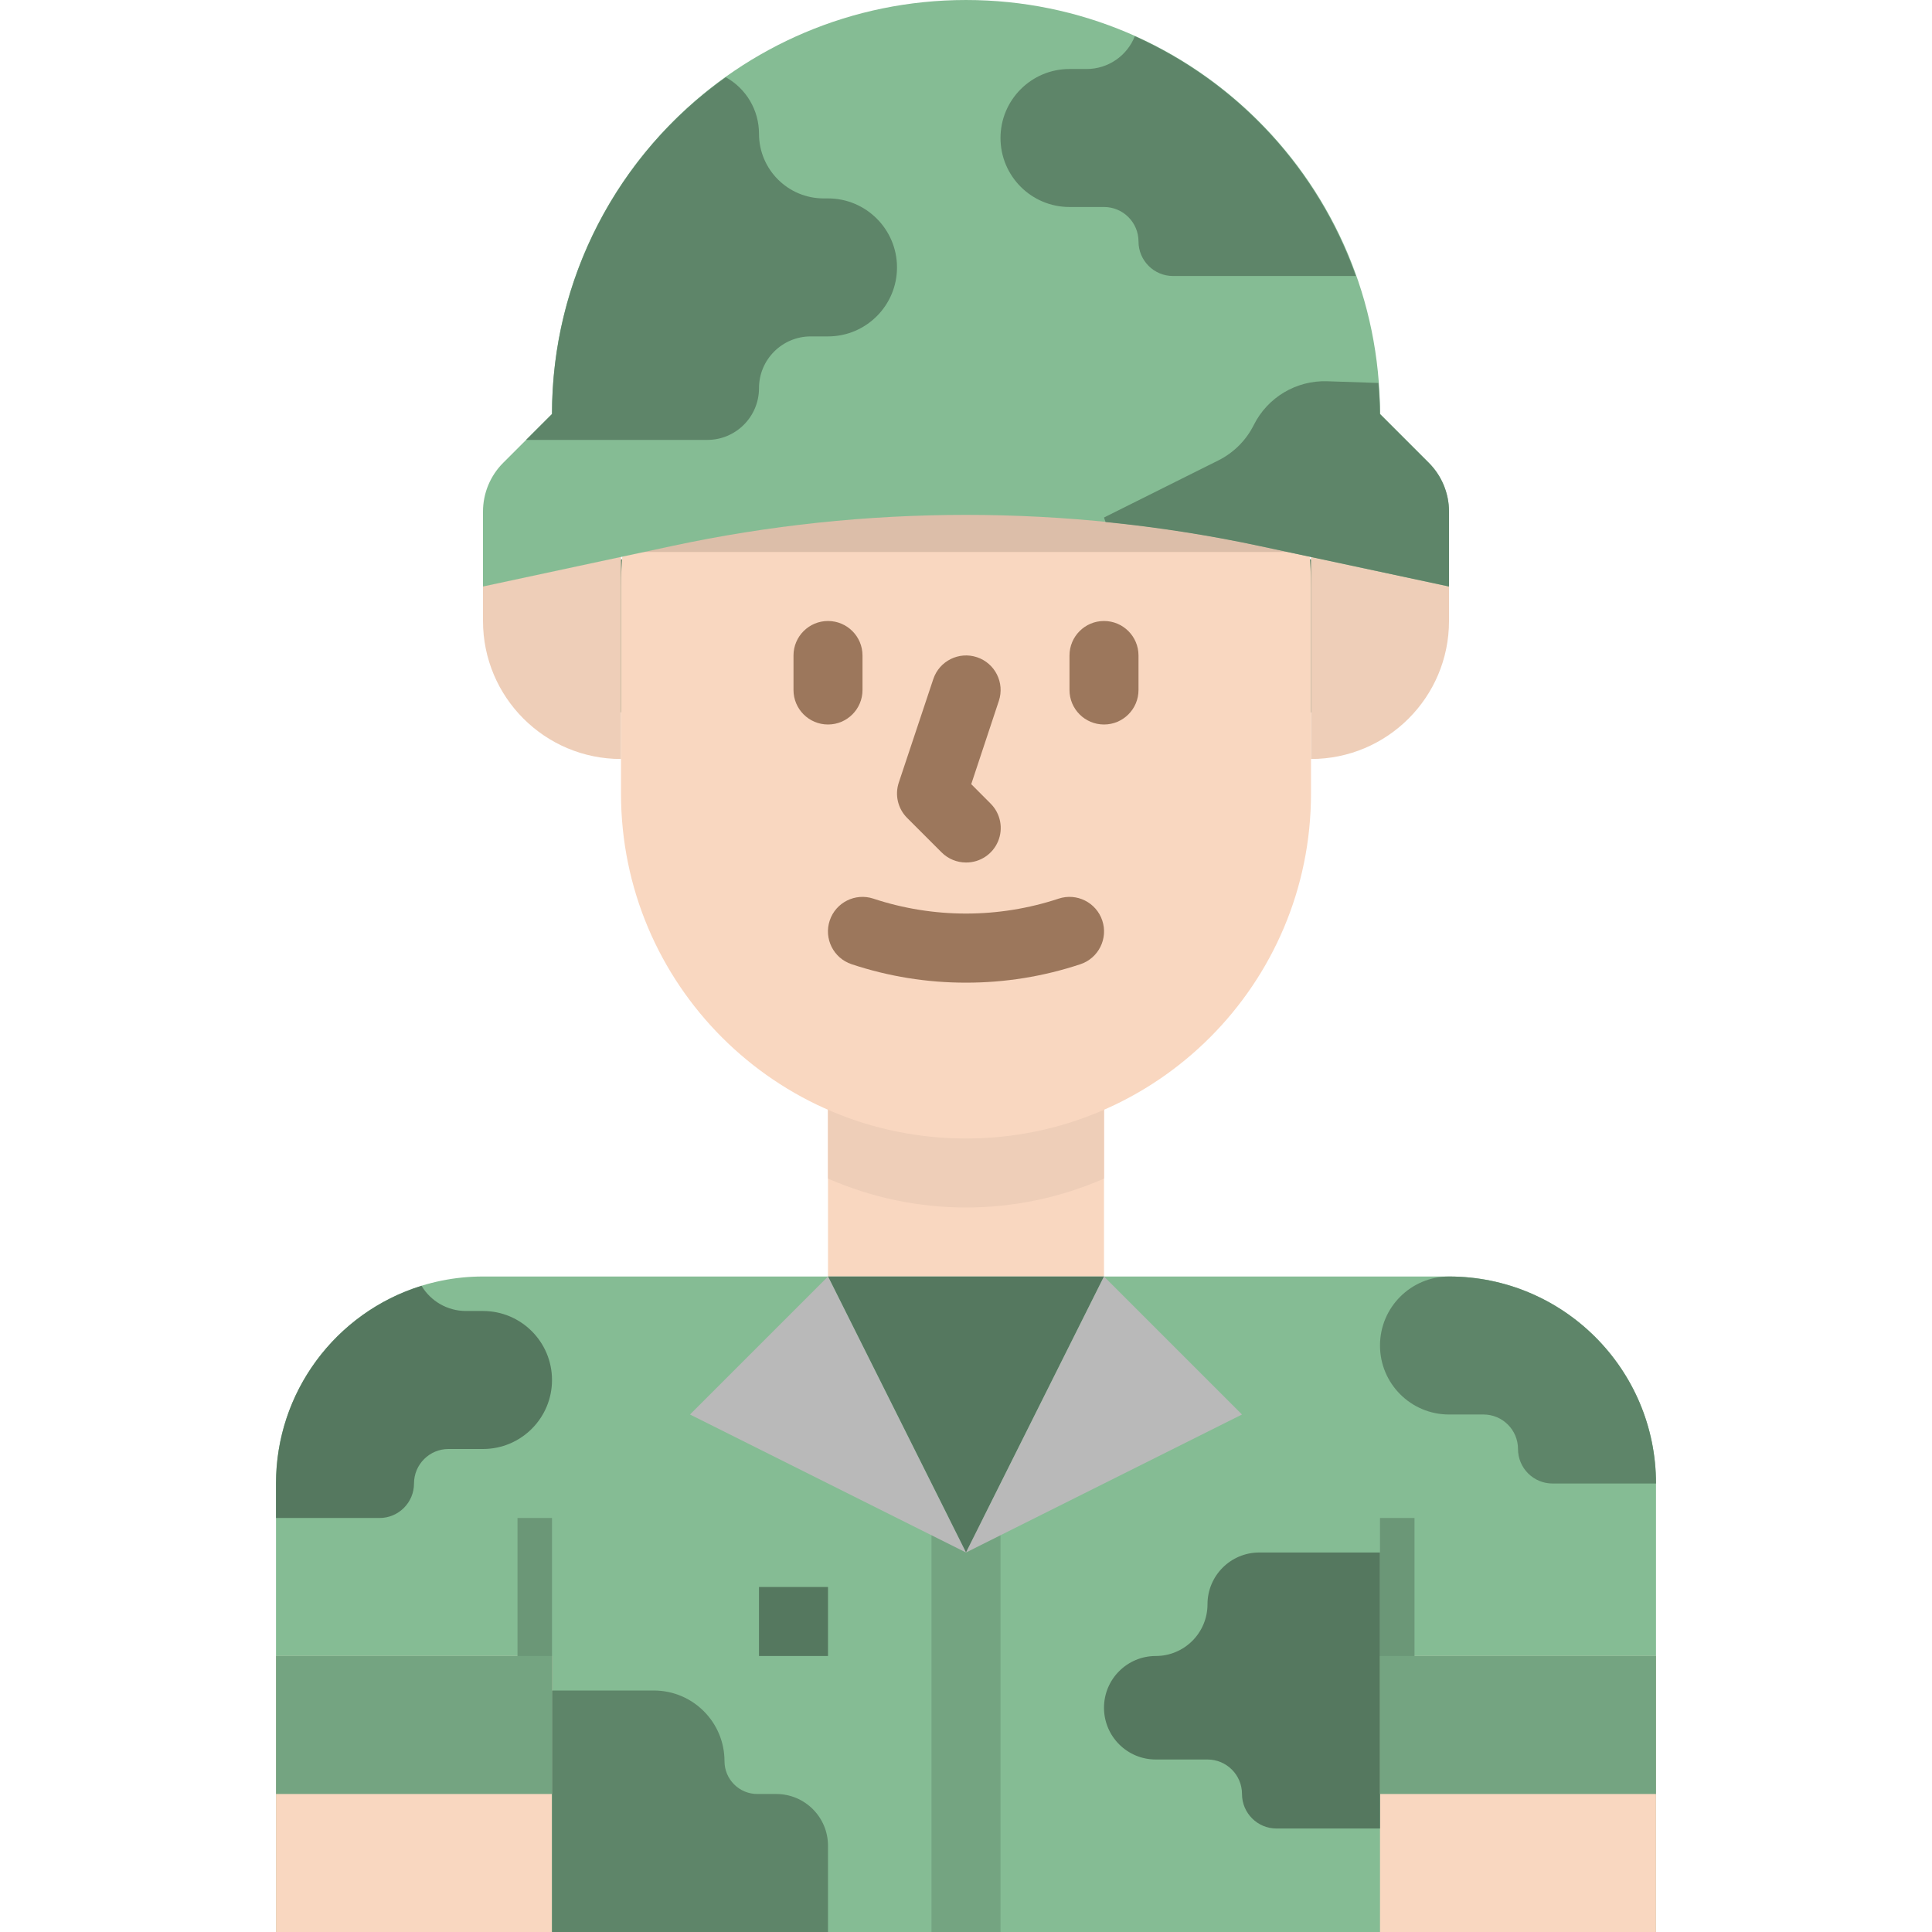 <svg height="448pt" viewBox="-64 0 448 448" width="448pt" xmlns="http://www.w3.org/2000/svg"><path d="m128 248h64v48h-64zm0 0" fill="#f9d7c0"/><path d="m128 273.297c20.398 8.938 43.602 8.938 64 0v-25.297h-64zm0 0" fill="#eeceb8"/><path d="m48 136.609c0 13.77 10.129 25.445 23.762 27.391l33.125 4.734c36.559 5.219 73.668 5.219 110.227 0l33.125-4.734c13.633-1.945 23.762-13.621 23.762-27.391l-43.754-9.41c-44.984-9.641-91.508-9.641-136.492 0zm0 0" fill="#5e8569"/><path d="m160 56c44.184 0 80 35.816 80 80v48c0 44.184-35.816 80-80 80s-80-35.816-80-80v-48c0-44.184 35.816-80 80-80zm0 0" fill="#f9d7c0"/><path d="m48 296h224c26.508 0 48 21.492 48 48v104h-320v-104c0-26.508 21.492-48 48-48zm0 0" fill="#85bc94"/><path d="m272 296c-8.836 0-16 7.164-16 16s7.164 16 16 16h8c4.418 0 8 3.582 8 8s3.582 8 8 8h24c0-26.508-21.492-48-48-48zm0 0" fill="#5e8569"/><path d="m24 352c4.418 0 8-3.582 8-8s3.582-8 8-8h8c8.836 0 16-7.164 16-16s-7.164-16-16-16h-4c-4.207-.016-8.098-2.234-10.258-5.848-20.074 6.242-33.75 24.824-33.742 45.848v8zm0 0" fill="#55785f"/><g fill="#9c775c"><path d="m128 168c-4.418 0-8-3.582-8-8v-8c0-4.418 3.582-8 8-8s8 3.582 8 8v8c0 4.418-3.582 8-8 8zm0 0"/><path d="m192 168c-4.418 0-8-3.582-8-8v-8c0-4.418 3.582-8 8-8s8 3.582 8 8v8c0 4.418-3.582 8-8 8zm0 0"/><path d="m160 227.863c-9.016.012-17.973-1.434-26.527-4.277-4.199-1.398-6.469-5.934-5.074-10.129 1.398-4.199 5.934-6.469 10.129-5.074 13.945 4.609 29 4.609 42.945 0 4.195-1.395 8.73.875 10.129 5.074 1.395 4.195-.875 8.73-5.074 10.129-8.555 2.844-17.512 4.289-26.527 4.277zm0 0"/><path d="m160 200c-2.121 0-4.156-.844-5.656-2.344l-8-8c-2.141-2.145-2.887-5.312-1.93-8.184l8-24c1.398-4.199 5.934-6.469 10.129-5.074 4.199 1.398 6.469 5.934 5.074 10.129l-6.402 19.305 4.496 4.512c2.297 2.297 2.977 5.75 1.723 8.742-1.25 2.996-4.188 4.938-7.434 4.914zm0 0"/></g><path d="m0 384h64v64h-64zm0 0" fill="#f9d7c0"/><path d="m256 384h64v64h-64zm0 0" fill="#f9d7c0"/><path d="m152 352h16v96h-16zm0 0" fill="#74a481"/><path d="m64 392h23.609c9.051 0 16.391 7.34 16.391 16.391 0 4.203 3.406 7.609 7.609 7.609h4.391c6.629 0 12 5.371 12 12v20h-64zm0 0" fill="#5e8569"/><path d="m216 372c0 6.629-5.371 12-12 12s-12 5.371-12 12 5.371 12 12 12h12c4.418 0 8 3.582 8 8s3.582 8 8 8h24v-64h-28c-6.629 0-12 5.371-12 12zm0 0" fill="#55785f"/><path d="m112 368h16v16h-16zm0 0" fill="#55785f"/><path d="m240 176v-48h32v16c0 17.672-14.328 32-32 32zm0 0" fill="#eeceb8"/><path d="m80 176v-48h-32v16c0 17.672 14.328 32 32 32zm0 0" fill="#eeceb8"/><path d="m80 104h160v24h-160zm0 0" fill="#dcbea9"/><path d="m272 136-43.754-9.375c-44.984-9.641-91.508-9.641-136.492 0l-43.754 9.375v-17.375c0-4.242 1.688-8.312 4.688-11.312l11.312-11.312c0-53.02 42.98-96 96-96s96 42.98 96 96l11.312 11.312c3 3 4.688 7.07 4.688 11.312zm0 0" fill="#85bc94"/><path d="m199.145 8.398c-1.805 4.582-6.223 7.594-11.145 7.602h-4c-8.836 0-16 7.164-16 16s7.164 16 16 16h8c4.418 0 8 3.582 8 8s3.582 8 8 8h42.398c-8.773-24.754-27.293-44.844-51.254-55.602zm0 0" fill="#5e8569"/><path d="m64 96-6.008 6.008h42.008c6.629 0 12-5.371 12-12 0-6.629 5.371-12 12-12h4c8.836 0 16-7.164 16-16 0-8.836-7.164-16-16-16h-1c-8.285 0-15-6.715-15-15 .004-5.441-2.945-10.457-7.703-13.098-25.285 17.973-40.301 47.07-40.297 78.09zm0 0" fill="#5e8569"/><path d="m272 136v-17.375c0-4.242-1.688-8.312-4.688-11.312l-11.312-11.312c0-2.398-.184-4.801-.367-7.199l-11.863-.395c-7.172-.238-13.824 3.719-17.035 10.137-1.773 3.555-4.656 6.434-8.207 8.211l-26.527 13.246.352 1.047c12.062 1.199 24.043 3.066 35.895 5.602zm0 0" fill="#5e8569"/><path d="m56 352h8v40h-8zm0 0" fill="#6b9777"/><path d="m256 352h8v40h-8zm0 0" fill="#6b9777"/><path d="m0 384h64v32h-64zm0 0" fill="#74a481"/><path d="m256 384h64v32h-64zm0 0" fill="#74a481"/><path d="m128 296 32 64 32-64zm0 0" fill="#55785f"/><path d="m192 296 32 32-64 32zm0 0" fill="#b9b9b9"/><path d="m128 296-32 32 64 32zm0 0" fill="#b9b9b9"/></svg>
